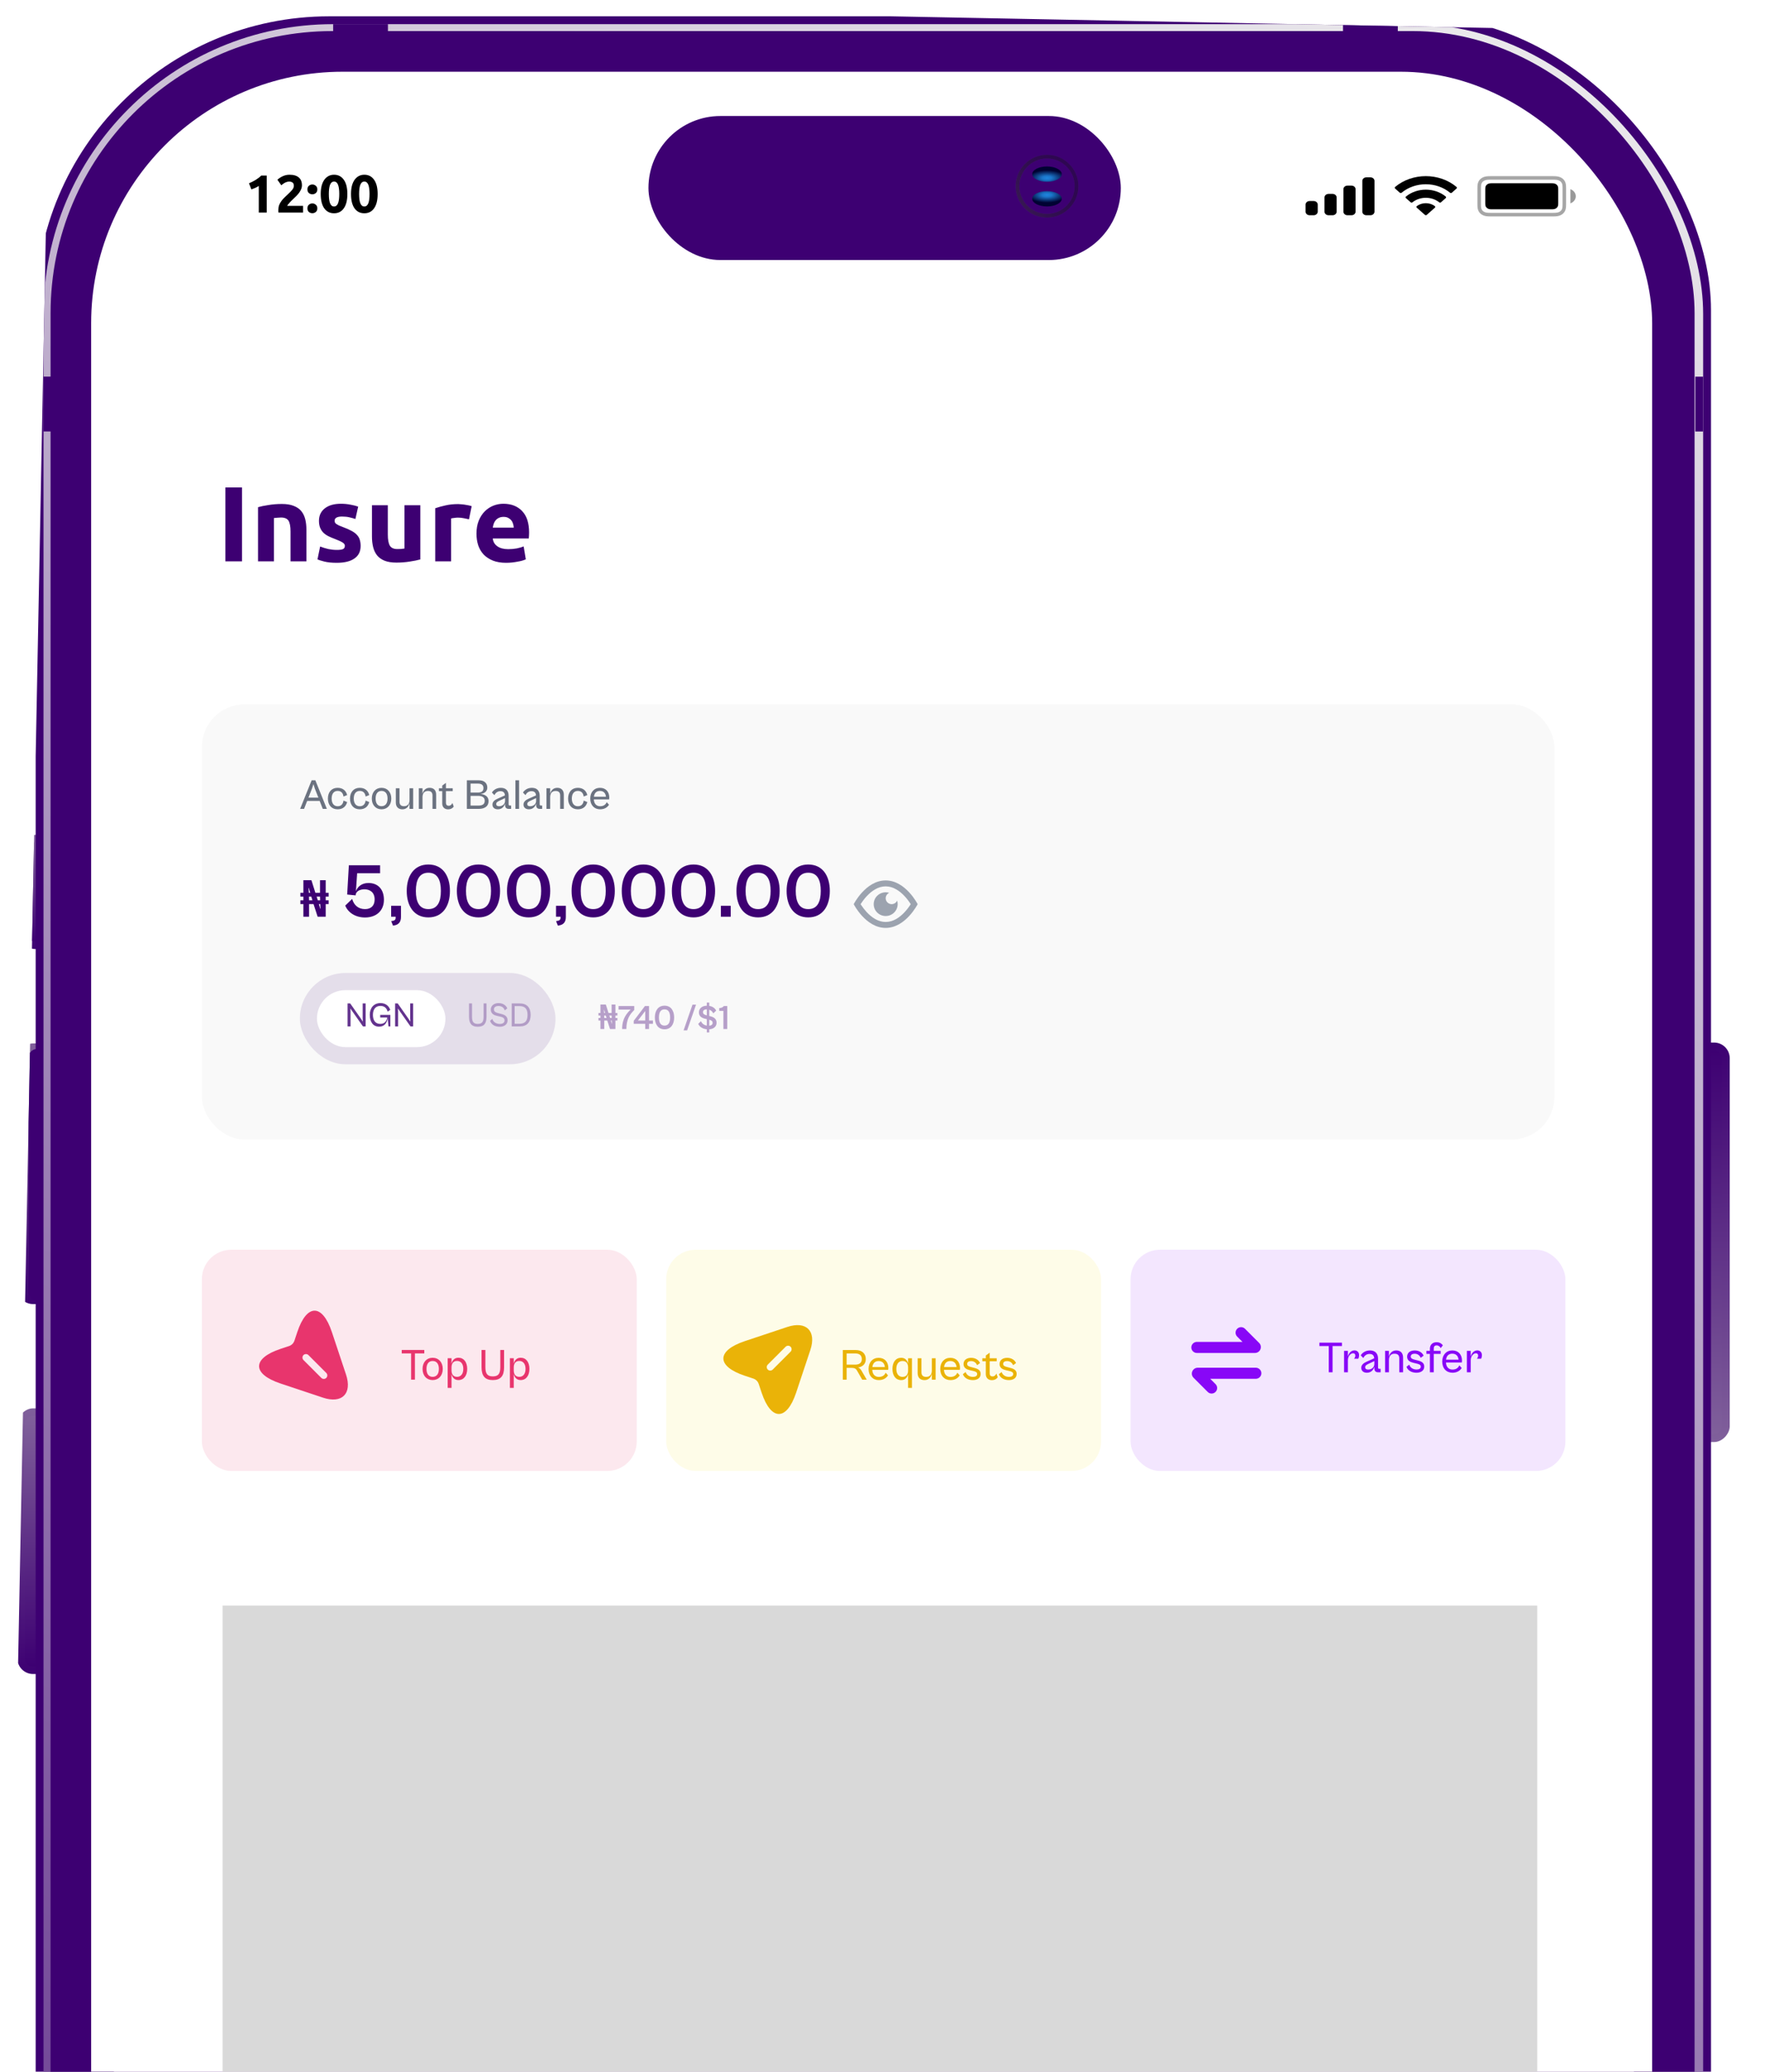 <svg width="341" height="400" viewBox="0 0 341 400" fill="none" xmlns="http://www.w3.org/2000/svg">
<g clip-path="url(#clip0_1_6061)">
<rect width="7.567" height="77.137" rx="3.025" transform="matrix(-1 0 0 1 334.184 201.295)" fill="url(#paint0_linear_1_6061)"/>
<rect width="7.567" height="74.112" rx="1.512" transform="matrix(-1 0 0 1 332.645 202.797)" fill="url(#paint1_linear_1_6061)"/>
<rect width="7.674" height="51.294" rx="3.025" transform="matrix(1 -8.63978e-08 -1.30531e-07 -1 3.357 323.217)" fill="url(#paint2_linear_1_6061)"/>
<rect width="7.674" height="48.417" rx="1.512" transform="matrix(1 -8.63978e-08 -1.30531e-07 -1 4.793 321.772)" fill="url(#paint3_linear_1_6061)"/>
<rect width="7.674" height="50.335" rx="3.025" transform="matrix(1 -8.63978e-08 -1.30531e-07 -1 3.379 251.796)" fill="url(#paint4_linear_1_6061)"/>
<rect width="7.674" height="22.051" rx="3.025" transform="matrix(1 -8.63978e-08 -1.30531e-07 -1 3.852 183.24)" fill="url(#paint5_linear_1_6061)"/>
<rect width="6.467" height="48.503" rx="1.512" transform="matrix(1 -8.63978e-08 -1.30531e-07 -1 5.523 251.057)" fill="#3D0072"/>
<rect width="7.674" height="19.175" rx="1.512" transform="matrix(1 -2.87993e-08 -1.5933e-07 -1 5.301 181.807)" fill="url(#paint6_linear_1_6061)"/>
<rect x="6.893" y="3.149" width="323.673" height="648.858" rx="56.718" fill="#3D0072"/>
<rect x="8.404" y="4.664" width="320.648" height="645.833" rx="55.962" fill="url(#paint7_linear_1_6061)"/>
<rect x="9.771" y="6.001" width="317.623" height="642.808" rx="54.45" fill="#3D0072"/>
<rect x="17.609" y="13.849" width="301.589" height="626.776" rx="48.573" fill="white"/>
<g clip-path="url(#clip1_1_6061)">
<rect x="22" y="18" width="293.676" height="927" rx="40" fill="white"/>
<path d="M43.545 94.117H46.756V108.382H43.545V94.117ZM49.852 97.925C50.374 97.774 51.046 97.637 51.87 97.513C52.693 97.376 53.558 97.307 54.464 97.307C55.383 97.307 56.145 97.431 56.748 97.678C57.366 97.911 57.853 98.247 58.21 98.686C58.567 99.126 58.821 99.647 58.972 100.251C59.123 100.855 59.198 101.527 59.198 102.268V108.382H56.131V102.639C56.131 101.651 56.001 100.951 55.74 100.539C55.479 100.127 54.992 99.921 54.278 99.921C54.059 99.921 53.825 99.935 53.578 99.963C53.331 99.976 53.112 99.997 52.92 100.024V108.382H49.852V97.925ZM65.082 106.179C65.645 106.179 66.043 106.124 66.276 106.015C66.51 105.905 66.626 105.692 66.626 105.376C66.626 105.129 66.475 104.917 66.174 104.738C65.872 104.546 65.412 104.334 64.794 104.1C64.314 103.922 63.875 103.737 63.477 103.544C63.093 103.352 62.763 103.126 62.489 102.865C62.214 102.591 62.002 102.268 61.851 101.898C61.7 101.527 61.624 101.081 61.624 100.56C61.624 99.544 62.002 98.741 62.756 98.151C63.511 97.561 64.547 97.266 65.865 97.266C66.523 97.266 67.155 97.328 67.758 97.451C68.362 97.561 68.843 97.685 69.199 97.822L68.664 100.21C68.307 100.086 67.916 99.976 67.491 99.88C67.079 99.784 66.613 99.736 66.091 99.736C65.13 99.736 64.65 100.004 64.65 100.539C64.65 100.663 64.671 100.772 64.712 100.868C64.753 100.964 64.835 101.061 64.959 101.157C65.082 101.239 65.247 101.335 65.453 101.445C65.673 101.541 65.947 101.651 66.276 101.774C66.949 102.021 67.505 102.268 67.944 102.515C68.383 102.748 68.726 103.009 68.973 103.297C69.234 103.572 69.412 103.881 69.508 104.224C69.618 104.567 69.673 104.965 69.673 105.418C69.673 106.488 69.268 107.298 68.458 107.847C67.662 108.396 66.53 108.67 65.062 108.67C64.101 108.67 63.298 108.588 62.654 108.423C62.022 108.258 61.583 108.121 61.336 108.011L61.851 105.521C62.372 105.726 62.907 105.891 63.456 106.015C64.005 106.124 64.547 106.179 65.082 106.179ZM81.208 108.011C80.686 108.162 80.014 108.299 79.19 108.423C78.367 108.56 77.502 108.629 76.597 108.629C75.677 108.629 74.909 108.505 74.291 108.258C73.687 108.011 73.207 107.668 72.85 107.229C72.493 106.776 72.24 106.241 72.088 105.623C71.938 105.006 71.862 104.327 71.862 103.586V97.554H74.929V103.215C74.929 104.203 75.06 104.917 75.32 105.356C75.581 105.795 76.068 106.015 76.782 106.015C77.001 106.015 77.235 106.008 77.482 105.994C77.729 105.967 77.948 105.939 78.141 105.912V97.554H81.208V108.011ZM90.612 100.271C90.338 100.203 90.015 100.134 89.645 100.066C89.274 99.983 88.876 99.942 88.451 99.942C88.259 99.942 88.025 99.963 87.751 100.004C87.49 100.031 87.291 100.066 87.154 100.107V108.382H84.087V98.131C84.636 97.939 85.281 97.76 86.022 97.595C86.776 97.417 87.614 97.328 88.533 97.328C88.698 97.328 88.897 97.341 89.13 97.369C89.363 97.383 89.597 97.41 89.83 97.451C90.063 97.479 90.296 97.52 90.53 97.575C90.763 97.616 90.962 97.671 91.127 97.74L90.612 100.271ZM92.055 103.05C92.055 102.09 92.199 101.253 92.488 100.539C92.79 99.812 93.181 99.208 93.661 98.728C94.141 98.247 94.69 97.884 95.308 97.637C95.939 97.39 96.584 97.266 97.243 97.266C98.78 97.266 99.994 97.74 100.886 98.686C101.778 99.62 102.224 100.999 102.224 102.824C102.224 103.002 102.217 103.201 102.204 103.421C102.19 103.627 102.176 103.812 102.162 103.977H95.205C95.273 104.608 95.568 105.109 96.09 105.479C96.611 105.85 97.311 106.035 98.189 106.035C98.752 106.035 99.301 105.987 99.836 105.891C100.385 105.781 100.831 105.651 101.174 105.5L101.586 107.991C101.421 108.073 101.202 108.155 100.927 108.238C100.653 108.32 100.344 108.389 100.001 108.444C99.672 108.512 99.315 108.567 98.931 108.608C98.546 108.649 98.162 108.67 97.778 108.67C96.803 108.67 95.953 108.526 95.225 108.238C94.512 107.95 93.915 107.558 93.434 107.064C92.968 106.557 92.618 105.96 92.385 105.274C92.165 104.587 92.055 103.846 92.055 103.05ZM99.26 101.877C99.246 101.616 99.198 101.362 99.116 101.115C99.047 100.868 98.931 100.649 98.766 100.457C98.615 100.265 98.416 100.107 98.169 99.983C97.936 99.86 97.641 99.798 97.284 99.798C96.941 99.798 96.646 99.86 96.399 99.983C96.152 100.093 95.946 100.244 95.781 100.436C95.616 100.628 95.486 100.855 95.39 101.115C95.308 101.362 95.246 101.616 95.205 101.877H99.26Z" fill="#3D0072"/>
<path d="M42.696 268.988H43.906V275.645H42.696V268.988ZM45.443 270.784C45.667 270.72 45.959 270.659 46.317 270.602C46.676 270.544 47.073 270.515 47.508 270.515C47.918 270.515 48.261 270.573 48.536 270.688C48.812 270.797 49.029 270.954 49.19 271.159C49.356 271.357 49.471 271.601 49.535 271.889C49.606 272.171 49.641 272.481 49.641 272.821V275.645H48.479V273.003C48.479 272.734 48.459 272.507 48.421 272.321C48.389 272.129 48.331 271.975 48.248 271.86C48.171 271.738 48.062 271.652 47.922 271.601C47.787 271.543 47.62 271.514 47.422 271.514C47.275 271.514 47.121 271.524 46.961 271.543C46.801 271.562 46.682 271.578 46.605 271.591V275.645H45.443V270.784ZM52.218 275.645C51.898 274.985 51.568 274.23 51.229 273.378C50.896 272.52 50.592 271.601 50.316 270.621H51.555C51.626 270.903 51.706 271.207 51.795 271.534C51.892 271.854 51.991 272.177 52.093 272.504C52.202 272.824 52.311 273.138 52.42 273.445C52.535 273.746 52.641 274.018 52.737 274.262C52.833 274.018 52.935 273.746 53.044 273.445C53.153 273.138 53.259 272.824 53.361 272.504C53.47 272.177 53.573 271.854 53.669 271.534C53.765 271.207 53.848 270.903 53.919 270.621H55.119C54.844 271.601 54.536 272.52 54.197 273.378C53.864 274.23 53.538 274.985 53.217 275.645H52.218ZM55.596 273.157C55.596 272.715 55.66 272.328 55.788 271.995C55.923 271.662 56.099 271.386 56.317 271.169C56.534 270.944 56.784 270.778 57.066 270.669C57.348 270.554 57.636 270.496 57.931 270.496C58.622 270.496 59.16 270.711 59.544 271.14C59.935 271.569 60.13 272.209 60.13 273.061C60.13 273.125 60.127 273.199 60.121 273.282C60.121 273.359 60.118 273.429 60.111 273.493H56.797C56.829 273.897 56.97 274.21 57.22 274.435C57.476 274.652 57.844 274.761 58.324 274.761C58.606 274.761 58.862 274.736 59.093 274.684C59.33 274.633 59.516 274.579 59.65 274.521L59.804 275.472C59.74 275.504 59.65 275.539 59.535 275.578C59.426 275.61 59.298 275.639 59.151 275.664C59.01 275.696 58.856 275.722 58.689 275.741C58.523 275.76 58.353 275.77 58.18 275.77C57.738 275.77 57.354 275.706 57.028 275.578C56.701 275.443 56.432 275.261 56.221 275.03C56.009 274.793 55.852 274.518 55.75 274.204C55.648 273.884 55.596 273.535 55.596 273.157ZM58.968 272.638C58.968 272.478 58.946 272.328 58.901 272.187C58.856 272.039 58.789 271.915 58.699 271.812C58.616 271.703 58.51 271.62 58.382 271.562C58.26 271.498 58.113 271.466 57.94 271.466C57.761 271.466 57.604 271.502 57.469 271.572C57.335 271.636 57.22 271.722 57.124 271.831C57.034 271.94 56.964 272.065 56.912 272.206C56.861 272.347 56.826 272.491 56.807 272.638H58.968ZM62.621 274.809C62.928 274.809 63.153 274.774 63.294 274.704C63.434 274.627 63.505 274.499 63.505 274.319C63.505 274.153 63.428 274.015 63.274 273.906C63.127 273.797 62.88 273.679 62.535 273.551C62.323 273.474 62.128 273.394 61.949 273.311C61.776 273.221 61.625 273.119 61.497 273.003C61.369 272.888 61.267 272.75 61.19 272.59C61.119 272.424 61.084 272.222 61.084 271.985C61.084 271.524 61.254 271.162 61.593 270.9C61.933 270.631 62.394 270.496 62.977 270.496C63.271 270.496 63.553 270.525 63.822 270.583C64.091 270.634 64.293 270.685 64.427 270.736L64.216 271.678C64.088 271.62 63.924 271.569 63.726 271.524C63.527 271.473 63.297 271.447 63.034 271.447C62.797 271.447 62.605 271.489 62.458 271.572C62.31 271.649 62.237 271.771 62.237 271.937C62.237 272.02 62.25 272.094 62.275 272.158C62.307 272.222 62.359 272.283 62.429 272.34C62.499 272.392 62.592 272.446 62.708 272.504C62.823 272.555 62.964 272.609 63.13 272.667C63.406 272.77 63.639 272.872 63.831 272.974C64.024 273.071 64.181 273.183 64.302 273.311C64.43 273.432 64.523 273.573 64.581 273.733C64.638 273.893 64.667 274.086 64.667 274.31C64.667 274.79 64.488 275.155 64.129 275.405C63.777 275.648 63.271 275.77 62.611 275.77C62.17 275.77 61.814 275.731 61.545 275.655C61.276 275.584 61.087 275.527 60.978 275.482L61.18 274.511C61.353 274.582 61.558 274.649 61.795 274.713C62.038 274.777 62.314 274.809 62.621 274.809ZM65.695 269.295L66.858 269.103V270.621H68.644V271.591H66.858V273.637C66.858 274.041 66.922 274.329 67.05 274.502C67.178 274.675 67.396 274.761 67.703 274.761C67.915 274.761 68.1 274.739 68.26 274.694C68.427 274.649 68.558 274.608 68.654 274.569L68.846 275.491C68.712 275.549 68.536 275.607 68.318 275.664C68.1 275.728 67.844 275.76 67.549 275.76C67.191 275.76 66.89 275.712 66.647 275.616C66.409 275.52 66.221 275.382 66.08 275.203C65.939 275.017 65.84 274.796 65.782 274.54C65.724 274.278 65.695 273.98 65.695 273.647V269.295ZM75.007 272.485C74.86 273.048 74.7 273.599 74.527 274.137C74.361 274.668 74.194 275.171 74.028 275.645H73.076C72.948 275.35 72.814 275.014 72.673 274.636C72.532 274.259 72.391 273.855 72.25 273.426C72.109 272.997 71.969 272.545 71.828 272.072C71.687 271.598 71.549 271.114 71.415 270.621H72.644C72.702 270.89 72.769 271.181 72.846 271.495C72.923 271.803 73.003 272.12 73.086 272.446C73.169 272.766 73.256 273.08 73.346 273.388C73.435 273.695 73.525 273.977 73.615 274.233C73.71 273.938 73.803 273.634 73.893 273.32C73.989 273.007 74.079 272.693 74.162 272.379C74.245 272.065 74.322 271.761 74.393 271.466C74.469 271.165 74.537 270.884 74.594 270.621H75.488C75.545 270.884 75.609 271.165 75.68 271.466C75.75 271.761 75.824 272.065 75.901 272.379C75.984 272.693 76.07 273.007 76.16 273.32C76.256 273.634 76.352 273.938 76.448 274.233C76.532 273.977 76.618 273.695 76.708 273.388C76.797 273.08 76.884 272.766 76.967 272.446C77.057 272.12 77.14 271.803 77.217 271.495C77.294 271.181 77.361 270.89 77.418 270.621H78.619C78.485 271.114 78.347 271.598 78.206 272.072C78.065 272.545 77.924 272.997 77.784 273.426C77.643 273.855 77.502 274.259 77.361 274.636C77.22 275.014 77.082 275.35 76.948 275.645H76.006C75.84 275.171 75.667 274.668 75.488 274.137C75.315 273.599 75.155 273.048 75.007 272.485ZM80.678 275.645H79.515V270.621H80.678V275.645ZM80.803 269.151C80.803 269.369 80.732 269.542 80.591 269.67C80.45 269.798 80.284 269.862 80.092 269.862C79.893 269.862 79.724 269.798 79.583 269.67C79.442 269.542 79.371 269.369 79.371 269.151C79.371 268.927 79.442 268.751 79.583 268.623C79.724 268.495 79.893 268.431 80.092 268.431C80.284 268.431 80.45 268.495 80.591 268.623C80.732 268.751 80.803 268.927 80.803 269.151ZM82.103 269.295L83.265 269.103V270.621H85.052V271.591H83.265V273.637C83.265 274.041 83.329 274.329 83.457 274.502C83.585 274.675 83.803 274.761 84.111 274.761C84.322 274.761 84.508 274.739 84.668 274.694C84.834 274.649 84.966 274.608 85.062 274.569L85.254 275.491C85.119 275.549 84.943 275.607 84.725 275.664C84.508 275.728 84.251 275.76 83.957 275.76C83.598 275.76 83.297 275.712 83.054 275.616C82.817 275.52 82.628 275.382 82.487 275.203C82.346 275.017 82.247 274.796 82.189 274.54C82.132 274.278 82.103 273.98 82.103 273.647V269.295ZM86.176 275.645V268.383L87.338 268.191V270.679C87.466 270.634 87.613 270.595 87.78 270.563C87.953 270.531 88.123 270.515 88.289 270.515C88.692 270.515 89.025 270.573 89.288 270.688C89.557 270.797 89.772 270.954 89.932 271.159C90.092 271.357 90.204 271.598 90.268 271.879C90.338 272.161 90.374 272.475 90.374 272.821V275.645H89.211V273.003C89.211 272.734 89.192 272.507 89.154 272.321C89.122 272.129 89.064 271.975 88.981 271.86C88.904 271.738 88.798 271.652 88.664 271.601C88.529 271.543 88.363 271.514 88.164 271.514C88.01 271.514 87.854 271.53 87.693 271.562C87.533 271.594 87.415 271.623 87.338 271.649V275.645H86.176ZM98.13 275.491C97.906 275.549 97.614 275.607 97.256 275.664C96.897 275.728 96.503 275.76 96.074 275.76C95.671 275.76 95.331 275.703 95.056 275.587C94.787 275.472 94.569 275.312 94.403 275.107C94.243 274.902 94.127 274.659 94.057 274.377C93.986 274.089 93.951 273.775 93.951 273.436V270.621H95.114V273.253C95.114 273.791 95.19 274.175 95.344 274.406C95.504 274.636 95.78 274.752 96.17 274.752C96.311 274.752 96.458 274.745 96.612 274.732C96.772 274.72 96.891 274.704 96.968 274.684V270.621H98.13V275.491ZM100.868 274.809C101.175 274.809 101.399 274.774 101.54 274.704C101.681 274.627 101.752 274.499 101.752 274.319C101.752 274.153 101.675 274.015 101.521 273.906C101.374 273.797 101.127 273.679 100.781 273.551C100.57 273.474 100.375 273.394 100.195 273.311C100.022 273.221 99.872 273.119 99.744 273.003C99.616 272.888 99.513 272.75 99.436 272.59C99.366 272.424 99.331 272.222 99.331 271.985C99.331 271.524 99.501 271.162 99.84 270.9C100.179 270.631 100.64 270.496 101.223 270.496C101.518 270.496 101.8 270.525 102.069 270.583C102.338 270.634 102.539 270.685 102.674 270.736L102.462 271.678C102.334 271.62 102.171 271.569 101.972 271.524C101.774 271.473 101.543 271.447 101.281 271.447C101.044 271.447 100.852 271.489 100.704 271.572C100.557 271.649 100.484 271.771 100.484 271.937C100.484 272.02 100.496 272.094 100.522 272.158C100.554 272.222 100.605 272.283 100.676 272.34C100.746 272.392 100.839 272.446 100.954 272.504C101.07 272.555 101.21 272.609 101.377 272.667C101.652 272.77 101.886 272.872 102.078 272.974C102.27 273.071 102.427 273.183 102.549 273.311C102.677 273.432 102.77 273.573 102.827 273.733C102.885 273.893 102.914 274.086 102.914 274.31C102.914 274.79 102.735 275.155 102.376 275.405C102.024 275.648 101.518 275.77 100.858 275.77C100.416 275.77 100.061 275.731 99.792 275.655C99.523 275.584 99.334 275.527 99.225 275.482L99.427 274.511C99.6 274.582 99.805 274.649 100.042 274.713C100.285 274.777 100.56 274.809 100.868 274.809Z" fill="#3D0072"/>
<rect x="39" y="136" width="261.303" height="84.016" rx="8.237" fill="#F9F9F9"/>
<path d="M58.61 177V174.559H58.037V173.827H58.61V173.116H58.037L58.037 172.384H58.61V169.943H60.162L60.933 172.384H61.832V169.943H62.929V172.384H63.493V173.116H62.929V173.827H63.493V174.559H62.929V177H61.368L60.577 174.559H59.707V177H58.61ZM59.707 173.827H60.359L60.142 173.116H59.687L59.707 173.827ZM61.862 175.458H61.911L61.872 174.559H61.605L61.862 175.458ZM59.667 172.384H59.944L59.658 171.435H59.618L59.667 172.384ZM61.397 173.827H61.852L61.832 173.116H61.17L61.397 173.827ZM70.513 177.148C72.767 177.148 74.175 175.784 74.175 173.738C74.175 171.766 73.078 170.491 71.195 170.491C69.876 170.491 69.075 171.203 68.764 172.092L69.001 168.608H73.434V167.066H67.4L67.073 172.715L68.704 172.878L68.719 172.745C68.808 172.107 69.475 171.707 70.424 171.707C71.447 171.707 72.381 172.27 72.381 173.664C72.381 174.821 71.729 175.532 70.528 175.532C69.253 175.532 68.378 174.791 68.037 173.56L66.703 174.85C67.207 176.14 68.615 177.148 70.513 177.148ZM75.925 178.72C77.037 178.601 77.467 178.023 77.467 177.03V174.895H75.57V177H76.444V177.193C76.444 177.682 76.118 177.786 75.584 177.845L75.925 178.72ZM82.762 177.133C85.535 177.133 86.928 174.939 86.928 172.018C86.928 169.112 85.535 166.918 82.762 166.918C79.99 166.918 78.581 169.112 78.581 172.018C78.581 174.939 79.99 177.133 82.762 177.133ZM82.762 175.532C80.998 175.532 80.346 174.109 80.346 172.018C80.346 169.943 80.998 168.505 82.762 168.505C84.541 168.505 85.179 169.943 85.179 172.018C85.179 174.109 84.541 175.532 82.762 175.532ZM92.449 177.133C95.221 177.133 96.615 174.939 96.615 172.018C96.615 169.112 95.221 166.918 92.449 166.918C89.676 166.918 88.267 169.112 88.267 172.018C88.267 174.939 89.676 177.133 92.449 177.133ZM92.449 175.532C90.684 175.532 90.032 174.109 90.032 172.018C90.032 169.943 90.684 168.505 92.449 168.505C94.228 168.505 94.865 169.943 94.865 172.018C94.865 174.109 94.228 175.532 92.449 175.532ZM102.135 177.133C104.907 177.133 106.301 174.939 106.301 172.018C106.301 169.112 104.907 166.918 102.135 166.918C99.362 166.918 97.954 169.112 97.954 172.018C97.954 174.939 99.362 177.133 102.135 177.133ZM102.135 175.532C100.371 175.532 99.718 174.109 99.718 172.018C99.718 169.943 100.371 168.505 102.135 168.505C103.914 168.505 104.552 169.943 104.552 172.018C104.552 174.109 103.914 175.532 102.135 175.532ZM107.779 178.72C108.891 178.601 109.321 178.023 109.321 177.03V174.895H107.423V177H108.298V177.193C108.298 177.682 107.972 177.786 107.438 177.845L107.779 178.72ZM114.616 177.133C117.388 177.133 118.782 174.939 118.782 172.018C118.782 169.112 117.388 166.918 114.616 166.918C111.843 166.918 110.435 169.112 110.435 172.018C110.435 174.939 111.843 177.133 114.616 177.133ZM114.616 175.532C112.851 175.532 112.199 174.109 112.199 172.018C112.199 169.943 112.851 168.505 114.616 168.505C116.395 168.505 117.032 169.943 117.032 172.018C117.032 174.109 116.395 175.532 114.616 175.532ZM124.302 177.133C127.074 177.133 128.468 174.939 128.468 172.018C128.468 169.112 127.074 166.918 124.302 166.918C121.529 166.918 120.121 169.112 120.121 172.018C120.121 174.939 121.529 177.133 124.302 177.133ZM124.302 175.532C122.538 175.532 121.885 174.109 121.885 172.018C121.885 169.943 122.538 168.505 124.302 168.505C126.081 168.505 126.719 169.943 126.719 172.018C126.719 174.109 126.081 175.532 124.302 175.532ZM133.988 177.133C136.761 177.133 138.154 174.939 138.154 172.018C138.154 169.112 136.761 166.918 133.988 166.918C131.216 166.918 129.807 169.112 129.807 172.018C129.807 174.939 131.216 177.133 133.988 177.133ZM133.988 175.532C132.224 175.532 131.572 174.109 131.572 172.018C131.572 169.943 132.224 168.505 133.988 168.505C135.767 168.505 136.405 169.943 136.405 172.018C136.405 174.109 135.767 175.532 133.988 175.532ZM141.174 177V174.895H139.276V177H141.174ZM146.469 177.133C149.242 177.133 150.635 174.939 150.635 172.018C150.635 169.112 149.242 166.918 146.469 166.918C143.696 166.918 142.288 169.112 142.288 172.018C142.288 174.939 143.696 177.133 146.469 177.133ZM146.469 175.532C144.705 175.532 144.052 174.109 144.052 172.018C144.052 169.943 144.705 168.505 146.469 168.505C148.248 168.505 148.886 169.943 148.886 172.018C148.886 174.109 148.248 175.532 146.469 175.532ZM156.155 177.133C158.928 177.133 160.322 174.939 160.322 172.018C160.322 169.112 158.928 166.918 156.155 166.918C153.383 166.918 151.974 169.112 151.974 172.018C151.974 174.939 153.383 177.133 156.155 177.133ZM156.155 175.532C154.391 175.532 153.739 174.109 153.739 172.018C153.739 169.943 154.391 168.505 156.155 168.505C157.934 168.505 158.572 169.943 158.572 172.018C158.572 174.109 157.934 175.532 156.155 175.532Z" fill="#3D0072"/>
<path fill-rule="evenodd" clip-rule="evenodd" d="M164.936 174.577C164.936 174.577 167.252 169.993 171.113 169.993C174.974 169.993 177.291 174.577 177.291 174.577C177.291 174.577 174.974 179.161 171.113 179.161C167.252 179.161 164.936 174.577 164.936 174.577ZM166.333 174.676C166.312 174.643 166.292 174.61 166.271 174.577L166.335 174.478C166.587 174.088 166.957 173.571 167.431 173.06C168.406 172.006 169.661 171.139 171.113 171.139C172.563 171.139 173.821 172.006 174.797 173.06C175.228 173.53 175.616 174.038 175.955 174.577C175.615 175.116 175.226 175.623 174.795 176.094C173.821 177.148 172.565 178.015 171.113 178.015C169.663 178.015 168.406 177.148 167.43 176.094C167.024 175.653 166.657 175.179 166.333 174.676ZM173.43 174.577C173.43 175.059 173.276 175.53 172.99 175.92C172.704 176.311 172.3 176.603 171.837 176.753C171.374 176.904 170.874 176.906 170.41 176.76C169.945 176.613 169.539 176.326 169.249 175.937C168.96 175.549 168.801 175.081 168.797 174.598C168.792 174.116 168.941 173.644 169.223 173.251C169.506 172.857 169.906 172.562 170.368 172.406C170.829 172.251 171.329 172.244 171.795 172.386C171.624 172.462 171.475 172.579 171.36 172.725C171.244 172.871 171.167 173.042 171.133 173.225C171.099 173.407 171.111 173.595 171.167 173.771C171.223 173.948 171.321 174.109 171.454 174.24C171.586 174.371 171.749 174.469 171.927 174.524C172.106 174.579 172.296 174.591 172.48 174.557C172.664 174.524 172.838 174.447 172.986 174.333C173.133 174.219 173.251 174.071 173.328 173.902C173.396 174.121 173.43 174.348 173.43 174.577Z" fill="#9CA3AF"/>
<rect x="57.938" y="187.868" width="49.382" height="17.621" rx="8.811" fill="#3D0072" fill-opacity="0.11"/>
<rect x="61.232" y="191.179" width="24.83" height="11" rx="5.5" fill="white"/>
<path d="M67.727 198.179V195.292L67.694 194.703L68.091 195.292L70.124 198.179H70.64V193.743H70.064V196.577L70.097 197.252L69.641 196.564L67.661 193.743H67.151V198.179H67.727ZM73.255 198.232C74.275 198.232 74.844 197.451 74.877 196.464L75.056 198.179H75.413V195.954H73.453V196.464H74.811C74.645 197.212 74.308 197.689 73.453 197.689C72.493 197.689 72.05 196.967 72.05 195.954C72.05 194.941 72.507 194.22 73.513 194.22C74.294 194.22 74.731 194.696 74.884 195.325L75.4 194.988C75.102 194.147 74.433 193.677 73.506 193.677C72.169 193.677 71.441 194.657 71.441 195.954C71.441 197.299 72.07 198.232 73.255 198.232ZM76.909 198.179V195.292L76.876 194.703L77.273 195.292L79.306 198.179H79.823V193.743H79.246V196.577L79.279 197.252L78.823 196.564L76.843 193.743H76.333V198.179H76.909Z" fill="#3D0072" fill-opacity="0.8"/>
<path d="M92.3 198.245C93.479 198.245 93.995 197.636 93.995 196.325V193.742H93.426V196.325C93.426 197.305 93.121 197.695 92.307 197.695C91.505 197.695 91.194 197.305 91.194 196.325V193.742H90.618V196.325C90.618 197.636 91.148 198.245 92.3 198.245ZM96.564 198.245C97.424 198.245 98.067 197.781 98.067 197.013C98.067 196.139 97.378 195.894 96.749 195.742L96.266 195.623C95.756 195.497 95.431 195.331 95.431 194.888C95.431 194.477 95.796 194.232 96.285 194.232C96.862 194.232 97.312 194.477 97.524 195.08L98.007 194.696C97.736 194.034 97.1 193.683 96.299 193.683C95.524 193.683 94.822 194.12 94.822 194.928C94.822 195.762 95.491 196.027 96.08 196.159L96.497 196.252C97.087 196.391 97.477 196.517 97.477 197.027C97.477 197.51 97.06 197.702 96.564 197.702C96.007 197.702 95.319 197.444 95.114 196.722L94.677 197.106C94.968 197.927 95.729 198.245 96.564 198.245ZM100.427 198.179C101.824 198.179 102.519 197.364 102.519 195.961C102.519 194.557 101.824 193.742 100.427 193.742H98.858V198.179H100.427ZM100.334 194.252C101.341 194.252 101.923 194.696 101.923 195.961C101.923 197.225 101.341 197.669 100.334 197.669H99.434V194.252H100.334Z" fill="#3D0072" fill-opacity="0.3"/>
<path d="M116.006 198.679V197.043H115.622V196.553H116.006V196.076H115.622V195.586H116.006V193.95H117.046L117.563 195.586H118.165V193.95H118.9V195.586H119.278V196.076H118.9V196.553H119.278V197.043H118.9V198.679H117.854L117.324 197.043H116.742V198.679H116.006ZM116.742 196.553H117.179L117.033 196.076H116.728L116.742 196.553ZM118.185 197.646H118.218L118.192 197.043H118.013L118.185 197.646ZM116.715 195.586H116.901L116.708 194.95H116.682L116.715 195.586ZM117.874 196.553H118.179L118.165 196.076H117.722L117.874 196.553ZM121.015 198.679C121.015 196.824 121.651 195.884 122.538 195.01V194.242H119.511V194.93H121.836C121.141 195.619 120.194 196.606 120.194 198.679H121.015ZM125.397 198.679V197.679H126.146V197.03H125.397V194.242H124.609L122.437 197.103V197.679H124.656V198.679H125.397ZM123.258 197.03L124.656 195.209V197.03H123.258ZM128.386 198.738C129.625 198.738 130.247 197.758 130.247 196.454C130.247 195.156 129.625 194.175 128.386 194.175C127.148 194.175 126.519 195.156 126.519 196.454C126.519 197.758 127.148 198.738 128.386 198.738ZM128.386 198.023C127.598 198.023 127.307 197.387 127.307 196.454C127.307 195.526 127.598 194.884 128.386 194.884C129.181 194.884 129.466 195.526 129.466 196.454C129.466 197.387 129.181 198.023 128.386 198.023ZM132.752 198.944L134.474 193.977H133.792L132.07 198.944H132.752ZM137.026 199.341V198.738C137.847 198.685 138.443 198.235 138.443 197.48C138.443 196.632 137.807 196.354 137.098 196.182L137.026 196.162V194.95C137.357 195.056 137.641 195.288 137.807 195.666L138.37 195.129C138.112 194.632 137.635 194.315 137.026 194.215V193.579H136.562V194.182C135.754 194.182 135.032 194.632 135.032 195.467C135.032 196.308 135.701 196.593 136.33 196.725L136.562 196.778V198.03C136.098 197.944 135.622 197.679 135.43 197.156L134.9 197.692C135.204 198.348 135.84 198.665 136.562 198.732V199.341H137.026ZM135.814 195.414C135.814 195.076 136.118 194.877 136.542 194.877H136.562V196.05C136.118 195.944 135.814 195.805 135.814 195.414ZM137.681 197.493C137.681 197.851 137.396 198.016 137.026 198.05V196.884C137.436 196.997 137.681 197.136 137.681 197.493ZM140.509 198.679V194.242H139.853C139.628 194.526 139.317 194.639 138.953 194.639V195.182H139.76V198.679H140.509Z" fill="#B69FC9"/>
<path d="M58.744 156.18L59.346 154.639H61.759L62.36 156.18H63.151L60.927 150.661H60.21L57.986 156.18H58.744ZM60.276 152.259L60.556 151.394L60.828 152.259L61.512 154.005H59.593L60.276 152.259ZM65.228 156.262C66.266 156.262 66.876 155.661 67.065 154.862L66.365 154.574C66.282 155.208 65.953 155.669 65.237 155.669C64.512 155.669 64.075 155.125 64.075 154.186C64.075 153.247 64.512 152.712 65.237 152.712C65.953 152.712 66.282 153.165 66.365 153.799L67.065 153.511C66.876 152.712 66.266 152.111 65.228 152.111C64.083 152.111 63.35 152.926 63.35 154.186C63.35 155.455 64.083 156.262 65.228 156.262ZM69.499 156.262C70.537 156.262 71.147 155.661 71.336 154.862L70.636 154.574C70.554 155.208 70.224 155.669 69.508 155.669C68.783 155.669 68.346 155.125 68.346 154.186C68.346 153.247 68.783 152.712 69.508 152.712C70.224 152.712 70.554 153.165 70.636 153.799L71.336 153.511C71.147 152.712 70.537 152.111 69.499 152.111C68.355 152.111 67.621 152.926 67.621 154.186C67.621 155.455 68.355 156.262 69.499 156.262ZM73.713 156.262C74.817 156.262 75.599 155.447 75.599 154.186C75.599 152.926 74.817 152.111 73.713 152.111C72.609 152.111 71.835 152.926 71.835 154.186C71.835 155.447 72.609 156.262 73.713 156.262ZM73.713 155.661C73.038 155.661 72.568 155.191 72.568 154.186C72.568 153.173 73.038 152.712 73.713 152.712C74.397 152.712 74.874 153.173 74.874 154.186C74.874 155.191 74.397 155.661 73.713 155.661ZM77.743 156.262C78.542 156.262 78.97 155.718 79.118 155.092V156.18H79.827V152.193H79.118V154.458C79.118 155.117 78.838 155.661 78.064 155.661C77.389 155.661 77.183 155.29 77.183 154.779V152.193H76.474V154.952C76.474 155.793 76.96 156.262 77.743 156.262ZM81.632 156.18V153.923C81.632 153.256 81.912 152.72 82.678 152.72C83.353 152.72 83.559 153.083 83.559 153.602V156.18H84.267V153.429C84.267 152.58 83.781 152.111 82.999 152.111C82.216 152.111 81.788 152.638 81.632 153.256V152.193H80.915V156.18H81.632ZM86.553 156.27C87.105 156.27 87.484 156.015 87.656 155.743L87.418 155.035C87.311 155.282 87.064 155.578 86.709 155.578C86.396 155.578 86.157 155.455 86.157 154.944V152.753H87.467V152.193H86.157V151.155L85.441 151.682V152.193H84.798V152.753H85.441V155.158C85.441 155.842 85.902 156.27 86.553 156.27ZM92.489 156.18C93.684 156.18 94.392 155.636 94.392 154.697C94.392 153.989 93.988 153.42 92.835 153.297C93.758 153.198 94.145 152.663 94.145 152.07C94.145 151.229 93.585 150.661 92.531 150.661H90.2V156.18H92.489ZM92.283 151.295C92.942 151.295 93.404 151.501 93.404 152.16C93.404 152.827 92.951 153.025 92.316 153.025H90.916V151.295H92.283ZM92.399 153.667C93.115 153.667 93.651 153.939 93.651 154.606C93.651 155.265 93.247 155.545 92.374 155.545H90.916V153.667H92.399ZM96.193 156.262C97.017 156.262 97.445 155.669 97.577 155.142V155.422C97.577 155.982 97.874 156.18 98.285 156.18H98.747V155.529H98.492C98.343 155.529 98.269 155.471 98.269 155.282V153.643C98.269 152.696 97.742 152.111 96.762 152.111C95.872 152.111 95.279 152.613 95.04 153.025L95.526 153.527C95.732 153.091 96.111 152.761 96.679 152.761C97.305 152.761 97.528 153.107 97.552 153.577L96.111 154.219C95.543 154.475 95.139 154.812 95.139 155.348C95.139 155.875 95.518 156.262 96.193 156.262ZM95.864 155.232C95.864 154.985 96.037 154.821 96.416 154.639L97.577 154.096V154.648C97.577 155.224 97.099 155.669 96.424 155.669C96.053 155.669 95.864 155.504 95.864 155.232ZM100.293 156.18V150.661H99.577V156.18H100.293ZM102.194 156.262C103.018 156.262 103.446 155.669 103.578 155.142V155.422C103.578 155.982 103.874 156.18 104.286 156.18H104.747V155.529H104.492C104.344 155.529 104.27 155.471 104.27 155.282V153.643C104.27 152.696 103.743 152.111 102.762 152.111C101.873 152.111 101.28 152.613 101.041 153.025L101.527 153.527C101.733 153.091 102.112 152.761 102.68 152.761C103.306 152.761 103.528 153.107 103.553 153.577L102.112 154.219C101.543 154.475 101.14 154.812 101.14 155.348C101.14 155.875 101.519 156.262 102.194 156.262ZM101.865 155.232C101.865 154.985 102.038 154.821 102.416 154.639L103.578 154.096V154.648C103.578 155.224 103.1 155.669 102.425 155.669C102.054 155.669 101.865 155.504 101.865 155.232ZM106.294 156.18V153.923C106.294 153.256 106.574 152.72 107.34 152.72C108.015 152.72 108.221 153.083 108.221 153.602V156.18H108.93V153.429C108.93 152.58 108.444 152.111 107.661 152.111C106.879 152.111 106.45 152.638 106.294 153.256V152.193H105.577V156.18H106.294ZM111.633 156.262C112.671 156.262 113.28 155.661 113.47 154.862L112.77 154.574C112.687 155.208 112.358 155.669 111.641 155.669C110.916 155.669 110.48 155.125 110.48 154.186C110.48 153.247 110.916 152.712 111.641 152.712C112.358 152.712 112.687 153.165 112.77 153.799L113.47 153.511C113.28 152.712 112.671 152.111 111.633 152.111C110.488 152.111 109.755 152.926 109.755 154.186C109.755 155.455 110.488 156.262 111.633 156.262ZM115.945 156.262C116.81 156.262 117.362 155.858 117.659 155.381L117.222 154.887C117.065 155.232 116.744 155.669 115.945 155.669C115.237 155.669 114.767 155.191 114.726 154.351H117.683C117.7 154.277 117.716 154.153 117.716 154.03C117.716 152.86 117.033 152.111 115.904 152.111C114.809 152.111 114.034 152.926 114.034 154.186C114.034 155.455 114.817 156.262 115.945 156.262ZM115.904 152.712C116.571 152.712 117 153.099 117.074 153.832H114.743C114.833 153.091 115.262 152.712 115.904 152.712Z" fill="#6B7280"/>
<rect x="39" y="241.295" width="84.016" height="42.72" rx="5.696" fill="#FCE8EE"/>
<path d="M80.16 266.379V261.312H81.972V260.654H77.614V261.312H79.426V266.379H80.16ZM83.586 266.464C84.731 266.464 85.543 265.618 85.543 264.311C85.543 263.004 84.731 262.158 83.586 262.158C82.442 262.158 81.638 263.004 81.638 264.311C81.638 265.618 82.442 266.464 83.586 266.464ZM83.586 265.841C82.886 265.841 82.399 265.354 82.399 264.311C82.399 263.26 82.886 262.782 83.586 262.782C84.296 262.782 84.791 263.26 84.791 264.311C84.791 265.354 84.296 265.841 83.586 265.841ZM87.236 267.968V265.311C87.381 265.935 87.774 266.464 88.569 266.464C89.611 266.464 90.261 265.61 90.261 264.303C90.261 262.995 89.611 262.15 88.569 262.15C87.774 262.15 87.381 262.679 87.236 263.303V262.244H86.493V267.968H87.236ZM87.236 264.602V264.012C87.236 263.329 87.527 262.773 88.313 262.773C88.971 262.773 89.509 263.252 89.509 264.303C89.509 265.362 88.971 265.841 88.313 265.841C87.527 265.841 87.236 265.285 87.236 264.602ZM95.204 266.464C96.725 266.464 97.392 265.678 97.392 263.987V260.654H96.657V263.987C96.657 265.251 96.264 265.755 95.213 265.755C94.179 265.755 93.778 265.251 93.778 263.987V260.654H93.034V263.987C93.034 265.678 93.718 266.464 95.204 266.464ZM99.26 267.968V265.311C99.405 265.935 99.798 266.464 100.592 266.464C101.635 266.464 102.284 265.61 102.284 264.303C102.284 262.995 101.635 262.15 100.592 262.15C99.798 262.15 99.405 262.679 99.26 263.303V262.244H98.516V267.968H99.26ZM99.26 264.602V264.012C99.26 263.329 99.55 262.773 100.336 262.773C100.994 262.773 101.532 263.252 101.532 264.303C101.532 265.362 100.994 265.841 100.336 265.841C99.55 265.841 99.26 265.285 99.26 264.602Z" fill="#E8356D"/>
<path d="M66.853 265.4L64.119 257.198C62.285 251.685 59.27 251.685 57.437 257.198L56.882 258.865C56.715 259.35 56.339 259.727 55.853 259.893L54.192 260.443C48.68 262.276 48.673 265.285 54.192 267.124L62.394 269.858C66.073 271.085 68.079 269.079 66.853 265.4ZM62.081 266.045L58.632 262.595C58.37 262.333 58.37 261.899 58.632 261.637C58.894 261.375 59.328 261.375 59.59 261.637L63.039 265.087C63.301 265.348 63.301 265.783 63.039 266.045C62.777 266.307 62.343 266.307 62.081 266.045Z" fill="#E8356D"/>
<rect x="128.712" y="241.295" width="84.016" height="42.72" rx="5.696" fill="#FEFCE8"/>
<path d="M163.575 266.387V264.106H164.489C165.053 264.106 165.361 264.243 165.574 264.627L166.583 266.387H167.454L166.429 264.619C166.249 264.302 166.036 264.123 165.771 264.038C166.651 263.918 167.275 263.337 167.275 262.423C167.275 261.278 166.446 260.663 165.327 260.663H162.832V266.387H163.575ZM165.207 261.321C165.89 261.321 166.506 261.568 166.506 262.423C166.506 263.234 165.89 263.482 165.207 263.482H163.575V261.321H165.207ZM169.788 266.473C170.685 266.473 171.257 266.054 171.565 265.558L171.112 265.046C170.95 265.405 170.617 265.857 169.788 265.857C169.053 265.857 168.566 265.362 168.523 264.49H171.591C171.608 264.414 171.625 264.285 171.625 264.157C171.625 262.944 170.916 262.166 169.745 262.166C168.609 262.166 167.806 263.012 167.806 264.32C167.806 265.635 168.617 266.473 169.788 266.473ZM169.745 262.79C170.437 262.79 170.882 263.192 170.958 263.952H168.54C168.634 263.183 169.079 262.79 169.745 262.79ZM174.111 266.473C174.906 266.473 175.299 265.943 175.444 265.319V267.976H176.187V262.252H175.444V263.311C175.299 262.688 174.906 262.158 174.111 262.158C173.069 262.158 172.42 263.004 172.42 264.311C172.42 265.618 173.069 266.473 174.111 266.473ZM173.171 264.311C173.171 263.26 173.71 262.782 174.359 262.782C175.154 262.782 175.444 263.337 175.444 264.021V264.61C175.444 265.294 175.154 265.849 174.359 265.849C173.71 265.849 173.171 265.37 173.171 264.311ZM178.605 266.473C179.433 266.473 179.878 265.909 180.031 265.259V266.387H180.766V262.252H180.031V264.602C180.031 265.285 179.741 265.849 178.938 265.849C178.237 265.849 178.024 265.464 178.024 264.935V262.252H177.289V265.114C177.289 265.986 177.793 266.473 178.605 266.473ZM183.638 266.473C184.536 266.473 185.108 266.054 185.416 265.558L184.963 265.046C184.8 265.405 184.467 265.857 183.638 265.857C182.904 265.857 182.417 265.362 182.374 264.49H185.441C185.458 264.414 185.475 264.285 185.475 264.157C185.475 262.944 184.766 262.166 183.596 262.166C182.459 262.166 181.656 263.012 181.656 264.32C181.656 265.635 182.468 266.473 183.638 266.473ZM183.596 262.79C184.288 262.79 184.732 263.192 184.809 263.952H182.391C182.485 263.183 182.929 262.79 183.596 262.79ZM187.957 266.473C188.76 266.473 189.461 266.105 189.461 265.285C189.461 264.713 189.153 264.328 188.222 264.106L187.692 263.969C187.128 263.833 186.855 263.704 186.855 263.337C186.855 262.987 187.162 262.799 187.59 262.799C188.179 262.799 188.572 263.106 188.777 263.593L189.341 263.175C189.11 262.628 188.504 262.166 187.632 262.166C186.735 262.166 186.154 262.628 186.154 263.38C186.154 264.14 186.795 264.422 187.384 264.559L187.931 264.687C188.418 264.798 188.794 264.918 188.794 265.294C188.794 265.661 188.47 265.849 187.983 265.849C187.162 265.849 186.71 265.379 186.564 264.909L186.026 265.328C186.308 266.097 187.094 266.473 187.957 266.473ZM191.615 266.481C192.187 266.481 192.58 266.216 192.76 265.934L192.512 265.2C192.401 265.456 192.144 265.763 191.777 265.763C191.452 265.763 191.205 265.635 191.205 265.106V262.833H192.563V262.252H191.205V261.175L190.461 261.722V262.252H189.795V262.833H190.461V265.328C190.461 266.037 190.94 266.481 191.615 266.481ZM194.916 266.473C195.719 266.473 196.419 266.105 196.419 265.285C196.419 264.713 196.112 264.328 195.18 264.106L194.651 263.969C194.087 263.833 193.813 263.704 193.813 263.337C193.813 262.987 194.121 262.799 194.548 262.799C195.138 262.799 195.531 263.106 195.736 263.593L196.3 263.175C196.069 262.628 195.462 262.166 194.591 262.166C193.694 262.166 193.113 262.628 193.113 263.38C193.113 264.14 193.754 264.422 194.343 264.559L194.89 264.687C195.377 264.798 195.753 264.918 195.753 265.294C195.753 265.661 195.428 265.849 194.941 265.849C194.121 265.849 193.668 265.379 193.523 264.909L192.985 265.328C193.267 266.097 194.053 266.473 194.916 266.473Z" fill="#EAB308"/>
<path d="M156.555 260.673L153.821 268.875C151.987 274.387 148.972 274.387 147.139 268.875L146.583 267.207C146.417 266.722 146.04 266.345 145.555 266.179L143.894 265.63C138.382 263.796 138.375 260.788 143.894 258.948L152.096 256.214C155.775 254.988 157.781 256.993 156.555 260.673ZM151.783 260.028L148.334 263.477C148.072 263.739 148.072 264.173 148.334 264.435C148.596 264.697 149.03 264.697 149.292 264.435L152.741 260.986C153.003 260.724 153.003 260.289 152.741 260.028C152.479 259.766 152.045 259.766 151.783 260.028Z" fill="#EAB308"/>
<rect x="218.423" y="241.296" width="84.016" height="42.72" rx="5.696" fill="#F3E6FE"/>
<g clip-path="url(#clip2_1_6061)">
<path d="M242.627 264.079C242.901 264.08 243.165 264.185 243.364 264.374C243.562 264.564 243.68 264.822 243.693 265.096C243.707 265.37 243.614 265.639 243.434 265.846C243.255 266.053 243.003 266.184 242.73 266.21L242.627 266.215H233.813L234.839 267.241C235.033 267.434 235.145 267.695 235.152 267.969C235.16 268.243 235.061 268.509 234.877 268.713C234.694 268.916 234.439 269.041 234.165 269.062C233.892 269.083 233.621 268.998 233.409 268.824L233.328 268.751L230.602 266.024C229.908 265.33 230.359 264.161 231.307 264.084L231.407 264.079H242.627ZM239.024 256.561C239.211 256.374 239.461 256.263 239.725 256.249C239.989 256.235 240.248 256.32 240.453 256.487L240.535 256.56L243.261 259.287C243.954 259.98 243.503 261.15 242.555 261.227L242.456 261.231H231.235C230.961 261.231 230.697 261.126 230.499 260.936C230.3 260.747 230.182 260.489 230.169 260.215C230.156 259.941 230.249 259.672 230.428 259.465C230.607 259.257 230.86 259.127 231.133 259.1L231.235 259.095H240.049L239.024 258.07C238.824 257.87 238.711 257.598 238.711 257.315C238.711 257.032 238.824 256.761 239.024 256.561H239.024Z" fill="#8807F7"/>
</g>
<path d="M257.453 264.963V259.896H259.264V259.238H254.907V259.896H256.718V264.963H257.453ZM260.415 264.963V262.622C260.415 261.913 260.894 261.289 261.423 261.289C261.722 261.289 261.851 261.494 261.851 261.733C261.851 261.964 261.739 262.22 261.603 262.34H262.414C262.483 262.237 262.577 261.981 262.577 261.631C262.577 261.05 262.15 260.734 261.705 260.734C261.005 260.734 260.578 261.289 260.415 261.93V260.828H259.672V264.963H260.415ZM264.089 265.048C264.943 265.048 265.388 264.433 265.524 263.886V264.177C265.524 264.758 265.832 264.963 266.259 264.963H266.738V264.288H266.473C266.319 264.288 266.242 264.228 266.242 264.032V262.331C266.242 261.349 265.695 260.742 264.679 260.742C263.756 260.742 263.141 261.263 262.893 261.691L263.397 262.212C263.611 261.759 264.004 261.417 264.593 261.417C265.242 261.417 265.473 261.776 265.499 262.263L264.004 262.929C263.414 263.194 262.995 263.545 262.995 264.1C262.995 264.647 263.388 265.048 264.089 265.048ZM263.747 263.98C263.747 263.724 263.927 263.553 264.32 263.365L265.524 262.801V263.374C265.524 263.972 265.029 264.433 264.328 264.433C263.944 264.433 263.747 264.262 263.747 263.98ZM268.342 264.963V262.622C268.342 261.93 268.632 261.374 269.427 261.374C270.127 261.374 270.341 261.75 270.341 262.289V264.963H271.076V262.109C271.076 261.229 270.572 260.742 269.76 260.742C268.948 260.742 268.504 261.289 268.342 261.93V260.828H267.598V264.963H268.342ZM273.66 265.048C274.463 265.048 275.164 264.681 275.164 263.861C275.164 263.288 274.856 262.904 273.925 262.682L273.395 262.545C272.831 262.408 272.558 262.28 272.558 261.913C272.558 261.562 272.866 261.374 273.293 261.374C273.882 261.374 274.275 261.682 274.48 262.169L275.044 261.75C274.814 261.204 274.207 260.742 273.336 260.742C272.438 260.742 271.857 261.204 271.857 261.955C271.857 262.716 272.498 262.998 273.088 263.134L273.635 263.263C274.122 263.374 274.498 263.493 274.498 263.869C274.498 264.237 274.173 264.425 273.686 264.425C272.866 264.425 272.413 263.955 272.268 263.485L271.729 263.903C272.011 264.672 272.797 265.048 273.66 265.048ZM277.002 264.963V261.409H278.335V260.828H277.002V260.383C277.002 259.99 277.173 259.768 277.557 259.768C277.925 259.768 278.189 259.99 278.352 260.289L278.762 259.76C278.591 259.495 278.198 259.153 277.566 259.153C276.788 259.153 276.258 259.614 276.258 260.443V260.828H275.583V261.409H276.258V264.963H277.002ZM280.622 265.048C281.52 265.048 282.092 264.63 282.4 264.134L281.947 263.621C281.784 263.98 281.451 264.433 280.622 264.433C279.888 264.433 279.401 263.938 279.358 263.066H282.425C282.442 262.989 282.459 262.861 282.459 262.733C282.459 261.52 281.75 260.742 280.58 260.742C279.443 260.742 278.64 261.588 278.64 262.895C278.64 264.211 279.452 265.048 280.622 265.048ZM280.58 261.366C281.272 261.366 281.716 261.767 281.793 262.528H279.375C279.469 261.759 279.913 261.366 280.58 261.366ZM284.145 264.963V262.622C284.145 261.913 284.623 261.289 285.153 261.289C285.452 261.289 285.58 261.494 285.58 261.733C285.58 261.964 285.469 262.22 285.332 262.34H286.144C286.212 262.237 286.306 261.981 286.306 261.631C286.306 261.05 285.879 260.734 285.435 260.734C284.734 260.734 284.307 261.289 284.145 261.93V260.828H283.401V264.963H284.145Z" fill="#8807F7"/>
<rect x="43" y="310" width="254" height="199" fill="#D9D9D9"/>
<g clip-path="url(#clip3_1_6061)">
<path opacity="0.35" fill-rule="evenodd" clip-rule="evenodd" d="M288.067 34.354C287.277 34.354 286.965 34.407 286.643 34.558C286.371 34.685 286.159 34.87 286.014 35.108C285.842 35.391 285.781 35.664 285.781 36.356V39.441C285.781 40.133 285.842 40.407 286.014 40.689C286.159 40.928 286.371 41.113 286.643 41.24C286.965 41.391 287.277 41.444 288.067 41.444H299.942C300.731 41.444 301.043 41.391 301.366 41.24C301.638 41.113 301.849 40.928 301.994 40.689C302.167 40.407 302.227 40.133 302.227 39.441V36.356C302.227 35.664 302.167 35.391 301.994 35.108C301.849 34.87 301.638 34.685 301.366 34.558C301.043 34.407 300.731 34.354 299.942 34.354H288.067Z" stroke="black" stroke-width="0.686"/>
<path opacity="0.4" d="M303.402 36.526V39.271C304.033 39.038 304.442 38.498 304.442 37.899C304.442 37.3 304.033 36.759 303.402 36.526Z" fill="black"/>
<path d="M288.294 35.383H299.713C300.178 35.383 300.347 35.425 300.517 35.505C300.688 35.585 300.821 35.702 300.912 35.851C301.003 36 301.052 36.148 301.052 36.556V39.242C301.052 39.65 301.003 39.798 300.912 39.947C300.821 40.096 300.688 40.213 300.517 40.293C300.347 40.372 300.178 40.415 299.713 40.415H288.294C287.828 40.415 287.659 40.372 287.489 40.293C287.319 40.213 287.186 40.096 287.095 39.947C287.004 39.798 286.955 39.65 286.955 39.242V36.556C286.955 36.148 287.004 36 287.095 35.851C287.186 35.702 287.319 35.585 287.489 35.505C287.659 35.425 287.828 35.383 288.294 35.383Z" fill="black"/>
<path d="M275.471 35.576C277.213 35.576 278.889 36.162 280.152 37.213C280.247 37.294 280.399 37.293 280.492 37.211L281.401 36.408C281.449 36.366 281.475 36.31 281.475 36.251C281.474 36.192 281.447 36.136 281.399 36.094C278.085 33.314 272.857 33.314 269.542 36.094C269.494 36.135 269.467 36.192 269.467 36.251C269.466 36.31 269.493 36.366 269.54 36.408L270.449 37.211C270.543 37.294 270.695 37.295 270.79 37.213C272.053 36.162 273.729 35.576 275.471 35.576ZM275.471 38.189C276.428 38.189 277.352 38.5 278.061 39.063C278.157 39.143 278.308 39.141 278.402 39.059L279.31 38.256C279.357 38.214 279.384 38.157 279.383 38.097C279.383 38.038 279.355 37.981 279.306 37.94C277.145 36.18 273.799 36.18 271.638 37.94C271.589 37.981 271.561 38.038 271.561 38.097C271.56 38.157 271.587 38.214 271.635 38.256L272.542 39.059C272.636 39.141 272.787 39.143 272.883 39.063C273.592 38.501 274.515 38.189 275.471 38.189ZM277.216 40.105C277.264 40.064 277.291 40.006 277.29 39.947C277.288 39.887 277.259 39.831 277.209 39.791C276.206 39.048 274.737 39.048 273.734 39.791C273.683 39.831 273.654 39.887 273.652 39.947C273.651 40.006 273.678 40.064 273.726 40.105L275.297 41.493C275.343 41.534 275.406 41.556 275.471 41.556C275.537 41.556 275.599 41.534 275.645 41.493L277.216 40.105Z" fill="black"/>
<path d="M253.021 38.814H253.805C254.237 38.814 254.588 39.121 254.588 39.5V40.872C254.588 41.251 254.237 41.558 253.805 41.558H253.021C252.589 41.558 252.238 41.251 252.238 40.872V39.5C252.238 39.121 252.589 38.814 253.021 38.814ZM256.676 37.441H257.459C257.892 37.441 258.242 37.748 258.242 38.127V40.872C258.242 41.251 257.892 41.558 257.459 41.558H256.676C256.244 41.558 255.893 41.251 255.893 40.872V38.127C255.893 37.748 256.244 37.441 256.676 37.441ZM260.331 35.84H261.114C261.546 35.84 261.897 36.148 261.897 36.526V40.872C261.897 41.251 261.546 41.558 261.114 41.558H260.331C259.898 41.558 259.548 41.251 259.548 40.872V36.526C259.548 36.148 259.898 35.84 260.331 35.84ZM263.985 34.239H264.768C265.201 34.239 265.552 34.547 265.552 34.925V40.872C265.552 41.251 265.201 41.558 264.768 41.558H263.985C263.553 41.558 263.202 41.251 263.202 40.872V34.925C263.202 34.547 263.553 34.239 263.985 34.239Z" fill="black"/>
<path d="M48.103 35.387C48.302 35.304 48.508 35.212 48.721 35.109C48.94 34.999 49.153 34.882 49.359 34.759C49.565 34.628 49.76 34.495 49.946 34.357C50.138 34.213 50.309 34.062 50.46 33.904H51.531V41.037H49.997V35.901C49.791 36.038 49.561 36.165 49.307 36.282C49.054 36.392 48.807 36.488 48.566 36.57L48.103 35.387ZM58.338 35.778C58.338 36.038 58.286 36.289 58.183 36.529C58.08 36.769 57.947 37.002 57.782 37.229C57.617 37.449 57.432 37.661 57.226 37.867C57.02 38.073 56.818 38.269 56.619 38.454C56.516 38.55 56.403 38.66 56.279 38.783C56.163 38.9 56.049 39.02 55.94 39.143C55.83 39.267 55.73 39.383 55.641 39.493C55.559 39.596 55.507 39.682 55.487 39.751H58.554V41.037H53.799C53.785 40.962 53.778 40.866 53.778 40.749C53.778 40.632 53.778 40.55 53.778 40.502C53.778 40.172 53.83 39.871 53.932 39.596C54.042 39.322 54.183 39.068 54.354 38.834C54.526 38.594 54.718 38.371 54.931 38.166C55.15 37.96 55.367 37.754 55.579 37.548C55.744 37.39 55.898 37.243 56.042 37.105C56.187 36.961 56.313 36.824 56.423 36.694C56.533 36.556 56.619 36.423 56.681 36.292C56.742 36.155 56.773 36.018 56.773 35.881C56.773 35.579 56.687 35.366 56.516 35.242C56.344 35.119 56.132 35.057 55.878 35.057C55.693 35.057 55.517 35.088 55.353 35.15C55.195 35.205 55.047 35.273 54.91 35.356C54.78 35.431 54.667 35.51 54.571 35.592C54.474 35.668 54.403 35.73 54.354 35.778L53.593 34.707C53.895 34.426 54.245 34.196 54.643 34.018C55.047 33.832 55.48 33.74 55.94 33.74C56.358 33.74 56.718 33.788 57.02 33.884C57.322 33.98 57.569 34.117 57.761 34.296C57.96 34.467 58.104 34.68 58.194 34.934C58.29 35.181 58.338 35.462 58.338 35.778ZM61.306 36.57C61.306 36.879 61.206 37.116 61.007 37.28C60.815 37.438 60.595 37.517 60.348 37.517C60.101 37.517 59.878 37.438 59.679 37.28C59.487 37.116 59.391 36.879 59.391 36.57C59.391 36.261 59.487 36.028 59.679 35.87C59.878 35.706 60.101 35.623 60.348 35.623C60.595 35.623 60.815 35.706 61.007 35.87C61.206 36.028 61.306 36.261 61.306 36.57ZM61.306 40.224C61.306 40.533 61.206 40.77 61.007 40.934C60.815 41.092 60.595 41.171 60.348 41.171C60.101 41.171 59.878 41.092 59.679 40.934C59.487 40.77 59.391 40.533 59.391 40.224C59.391 39.915 59.487 39.682 59.679 39.524C59.878 39.359 60.101 39.277 60.348 39.277C60.595 39.277 60.815 39.359 61.007 39.524C61.206 39.682 61.306 39.915 61.306 40.224ZM67.111 37.455C67.111 38.656 66.882 39.579 66.422 40.224C65.969 40.862 65.341 41.181 64.538 41.181C63.736 41.181 63.104 40.862 62.645 40.224C62.192 39.579 61.965 38.656 61.965 37.455C61.965 36.858 62.023 36.33 62.14 35.87C62.264 35.411 62.439 35.023 62.665 34.707C62.892 34.392 63.163 34.151 63.478 33.987C63.794 33.822 64.147 33.74 64.538 33.74C65.341 33.74 65.969 34.062 66.422 34.707C66.882 35.345 67.111 36.261 67.111 37.455ZM65.547 37.455C65.547 37.099 65.53 36.776 65.496 36.488C65.461 36.193 65.406 35.939 65.331 35.726C65.255 35.514 65.152 35.349 65.022 35.232C64.892 35.116 64.73 35.057 64.538 35.057C64.346 35.057 64.185 35.116 64.055 35.232C63.931 35.349 63.828 35.514 63.746 35.726C63.67 35.939 63.615 36.193 63.581 36.488C63.547 36.776 63.53 37.099 63.53 37.455C63.53 37.812 63.547 38.138 63.581 38.433C63.615 38.728 63.67 38.982 63.746 39.195C63.828 39.407 63.931 39.572 64.055 39.689C64.185 39.806 64.346 39.864 64.538 39.864C64.73 39.864 64.892 39.806 65.022 39.689C65.152 39.572 65.255 39.407 65.331 39.195C65.406 38.982 65.461 38.728 65.496 38.433C65.53 38.138 65.547 37.812 65.547 37.455ZM72.961 37.455C72.961 38.656 72.731 39.579 72.272 40.224C71.819 40.862 71.191 41.181 70.388 41.181C69.585 41.181 68.954 40.862 68.494 40.224C68.041 39.579 67.815 38.656 67.815 37.455C67.815 36.858 67.873 36.33 67.99 35.87C68.113 35.411 68.288 35.023 68.515 34.707C68.741 34.392 69.012 34.151 69.328 33.987C69.644 33.822 69.997 33.74 70.388 33.74C71.191 33.74 71.819 34.062 72.272 34.707C72.731 35.345 72.961 36.261 72.961 37.455ZM71.397 37.455C71.397 37.099 71.379 36.776 71.345 36.488C71.311 36.193 71.256 35.939 71.181 35.726C71.105 35.514 71.002 35.349 70.872 35.232C70.741 35.116 70.58 35.057 70.388 35.057C70.196 35.057 70.035 35.116 69.904 35.232C69.781 35.349 69.678 35.514 69.596 35.726C69.52 35.939 69.465 36.193 69.431 36.488C69.397 36.776 69.379 37.099 69.379 37.455C69.379 37.812 69.397 38.138 69.431 38.433C69.465 38.728 69.52 38.982 69.596 39.195C69.678 39.407 69.781 39.572 69.904 39.689C70.035 39.806 70.196 39.864 70.388 39.864C70.58 39.864 70.741 39.806 70.872 39.689C71.002 39.572 71.105 39.407 71.181 39.195C71.256 38.982 71.311 38.728 71.345 38.433C71.379 38.138 71.397 37.812 71.397 37.455Z" fill="black"/>
</g>
</g>
<rect x="125.283" y="22.4" width="91.257" height="27.805" rx="13.902" fill="#3D0072"/>
<g opacity="0.5">
<circle cx="202.283" cy="35.949" r="5.704" transform="rotate(90 202.283 35.949)" stroke="#A0A9BB" stroke-opacity="0.25" stroke-width="0.713"/>
<circle cx="202.283" cy="35.949" r="5.704" transform="rotate(90 202.283 35.949)" stroke="url(#paint8_linear_1_6061)" stroke-width="0.713"/>
</g>
<g filter="url(#filter0_i_1_6061)">
<ellipse cx="202.279" cy="38.378" rx="1.48" ry="2.852" transform="rotate(90 202.279 38.378)" fill="url(#paint9_radial_1_6061)"/>
</g>
<g filter="url(#filter1_i_1_6061)">
<ellipse cx="1.48" cy="2.852" rx="1.48" ry="2.852" transform="matrix(0 -1 -1 0 205.133 35.102)" fill="url(#paint10_radial_1_6061)"/>
</g>
<rect x="8.396" y="72.72" width="1.512" height="10.587" fill="#3D0072"/>
<rect x="327.535" y="72.73" width="1.512" height="10.587" fill="#3D0072"/>
<rect x="270.057" y="4.661" width="1.512" height="10.587" transform="rotate(90 270.057 4.661)" fill="#3D0072"/>
<rect x="74.951" y="4.658" width="1.512" height="10.587" transform="rotate(90 74.951 4.658)" fill="#3D0072"/>
</g>
<defs>
<filter id="filter0_i_1_6061" x="199.427" y="36.898" width="5.704" height="2.96" filterUnits="userSpaceOnUse" color-interpolation-filters="sRGB">
<feFlood flood-opacity="0" result="BackgroundImageFix"/>
<feBlend mode="normal" in="SourceGraphic" in2="BackgroundImageFix" result="shape"/>
<feColorMatrix in="SourceAlpha" type="matrix" values="0 0 0 0 0 0 0 0 0 0 0 0 0 0 0 0 0 0 127 0" result="hardAlpha"/>
<feOffset/>
<feGaussianBlur stdDeviation="0.356"/>
<feComposite in2="hardAlpha" operator="arithmetic" k2="-1" k3="1"/>
<feColorMatrix type="matrix" values="0 0 0 0 0 0 0 0 0 0 0 0 0 0 0 0 0 0 0.5 0"/>
<feBlend mode="normal" in2="shape" result="effect1_innerShadow_1_6061"/>
</filter>
<filter id="filter1_i_1_6061" x="199.429" y="32.142" width="5.704" height="2.96" filterUnits="userSpaceOnUse" color-interpolation-filters="sRGB">
<feFlood flood-opacity="0" result="BackgroundImageFix"/>
<feBlend mode="normal" in="SourceGraphic" in2="BackgroundImageFix" result="shape"/>
<feColorMatrix in="SourceAlpha" type="matrix" values="0 0 0 0 0 0 0 0 0 0 0 0 0 0 0 0 0 0 127 0" result="hardAlpha"/>
<feOffset/>
<feGaussianBlur stdDeviation="0.356"/>
<feComposite in2="hardAlpha" operator="arithmetic" k2="-1" k3="1"/>
<feColorMatrix type="matrix" values="0 0 0 0 0 0 0 0 0 0 0 0 0 0 0 0 0 0 0.5 0"/>
<feBlend mode="normal" in2="shape" result="effect1_innerShadow_1_6061"/>
</filter>
<linearGradient id="paint0_linear_1_6061" x1="3.783" y1="0" x2="3.783" y2="77.137" gradientUnits="userSpaceOnUse">
<stop stop-color="#3D0072"/>
<stop offset="1" stop-color="#80609B"/>
</linearGradient>
<linearGradient id="paint1_linear_1_6061" x1="3.783" y1="0" x2="3.783" y2="74.112" gradientUnits="userSpaceOnUse">
<stop stop-color="#3D0072"/>
<stop offset="1" stop-color="#80609B"/>
</linearGradient>
<linearGradient id="paint2_linear_1_6061" x1="3.837" y1="0" x2="3.837" y2="51.294" gradientUnits="userSpaceOnUse">
<stop stop-color="#3D0072"/>
<stop offset="1" stop-color="#80609B"/>
</linearGradient>
<linearGradient id="paint3_linear_1_6061" x1="3.837" y1="0" x2="3.837" y2="48.417" gradientUnits="userSpaceOnUse">
<stop stop-color="#3D0072"/>
<stop offset="1" stop-color="#80609B"/>
</linearGradient>
<linearGradient id="paint4_linear_1_6061" x1="3.837" y1="0" x2="3.837" y2="50.335" gradientUnits="userSpaceOnUse">
<stop stop-color="#3D0072"/>
<stop offset="1" stop-color="#80609B"/>
</linearGradient>
<linearGradient id="paint5_linear_1_6061" x1="3.837" y1="0" x2="3.837" y2="22.051" gradientUnits="userSpaceOnUse">
<stop stop-color="#3D0072"/>
<stop offset="1" stop-color="#80609B"/>
</linearGradient>
<linearGradient id="paint6_linear_1_6061" x1="3.837" y1="0" x2="3.837" y2="19.175" gradientUnits="userSpaceOnUse">
<stop stop-color="#3D0072"/>
<stop offset="1" stop-color="#80609B"/>
</linearGradient>
<linearGradient id="paint7_linear_1_6061" x1="329.052" y1="4.664" x2="8.404" y2="650.497" gradientUnits="userSpaceOnUse">
<stop stop-color="#EFEFEF"/>
<stop offset="1" stop-color="#3D0072"/>
</linearGradient>
<linearGradient id="paint8_linear_1_6061" x1="195.254" y1="34.727" x2="200.724" y2="43.528" gradientUnits="userSpaceOnUse">
<stop stop-color="#010005" stop-opacity="0.66"/>
<stop offset="1" stop-color="#2E2D31"/>
</linearGradient>
<radialGradient id="paint9_radial_1_6061" cx="0" cy="0" r="1" gradientUnits="userSpaceOnUse" gradientTransform="translate(201.533 38.378) rotate(90) scale(3.657 1.504)">
<stop stop-color="#1F85DE"/>
<stop offset="0.258" stop-color="#1B75C9"/>
<stop offset="1" stop-color="#000232"/>
</radialGradient>
<radialGradient id="paint10_radial_1_6061" cx="0" cy="0" r="1" gradientUnits="userSpaceOnUse" gradientTransform="translate(0.734 2.852) rotate(90) scale(3.657 1.504)">
<stop stop-color="#1F85DE"/>
<stop offset="0.258" stop-color="#1B75C9"/>
<stop offset="1" stop-color="#000232"/>
</radialGradient>
<clipPath id="clip0_1_6061">
<rect width="330.896" height="499.798" fill="white" transform="translate(9.725) rotate(1.111)"/>
</clipPath>
<clipPath id="clip1_1_6061">
<rect x="22" y="18" width="293.676" height="927" rx="40" fill="white"/>
</clipPath>
<clipPath id="clip2_1_6061">
<rect width="17.088" height="17.088" fill="white" transform="translate(228.388 254.111)"/>
</clipPath>
<clipPath id="clip3_1_6061">
<rect width="293.676" height="38.425" fill="white" transform="translate(22 18)"/>
</clipPath>
</defs>
</svg>
